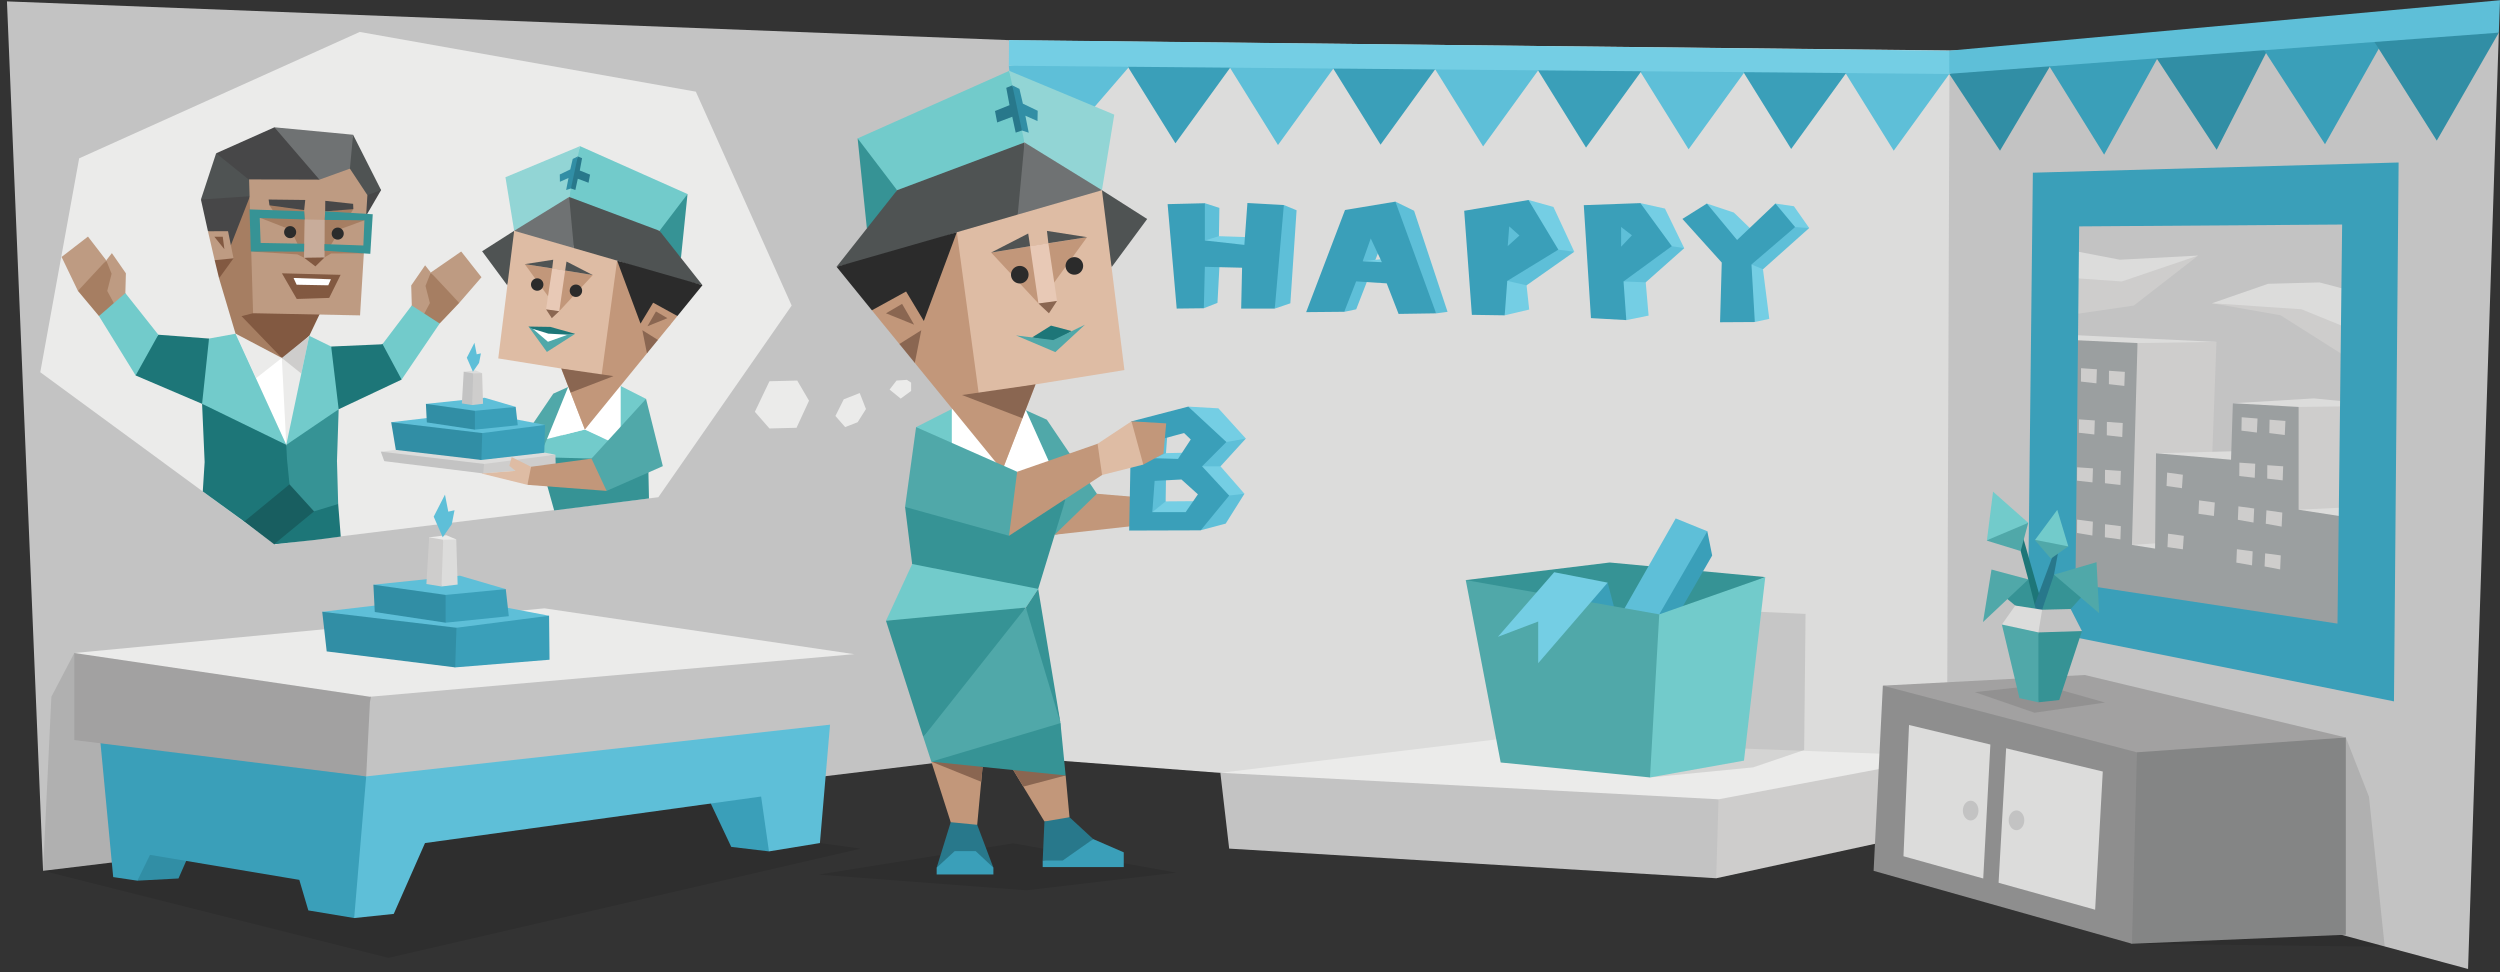 <svg id="ILLUSTRATION" xmlns="http://www.w3.org/2000/svg" viewBox="0 0 900 350"><rect x="0" y="0" width="900" height="350" fill="#333333" stroke="none"/><defs><style>.cls-1,.cls-28{fill:#c3c3c3;}.cls-1,.cls-10,.cls-11,.cls-12,.cls-13,.cls-14,.cls-15,.cls-16,.cls-17,.cls-18,.cls-19,.cls-2,.cls-20,.cls-21,.cls-22,.cls-23,.cls-24,.cls-25,.cls-26,.cls-27,.cls-3,.cls-30,.cls-31,.cls-39,.cls-4,.cls-5,.cls-6,.cls-7,.cls-8,.cls-9{fill-rule:evenodd;}.cls-2{fill:#dcdcdb;}.cls-3{fill:#cecdcc;}.cls-4{fill:#ebebea;}.cls-5{fill:#9b9fa0;}.cls-6{fill:#3a9fb9;}.cls-7{fill:#5ebfd8;}.cls-8{fill:#318ea5;}.cls-9{fill:#74cee4;}.cls-10{fill:#010101;opacity:0.1;}.cls-11{fill:#c2977a;}.cls-12{fill:#28788b;}.cls-13{fill:#8a6651;}.cls-14{fill:#50a8a9;}.cls-15,.cls-40{fill:#72cbcb;}.cls-16{fill:#369395;}.cls-17,.cls-41{fill:#fff;}.cls-18,.cls-36{fill:#4f5353;}.cls-19{fill:#92d5d5;}.cls-20{fill:#debca4;}.cls-21{fill:#e8c9b6;}.cls-22,.cls-29{fill:#2b2b2b;}.cls-23,.cls-37{fill:#6f7273;}.cls-24{fill:#1d7678;}.cls-25{fill:#848585;}.cls-26{fill:#8e8e8e;}.cls-27{fill:#a2a1a1;}.cls-30,.cls-35{fill:#be9b82;}.cls-31,.cls-34{fill:#a67e62;}.cls-32{fill:#474748;}.cls-33{fill:#825941;}.cls-38{fill:#c8ac9a;}.cls-39{fill:#185e60;}</style></defs><title>sentinels_Defender_ISFJ_romantic_relationships</title><polygon class="cls-1" points="424.5 39.5 364.5 14.5 2.5 0.5 15.5 313.5 358.5 272 424.5 39.5"/><polygon class="cls-1" points="701.83 18.17 899.58 11.75 888.5 348.83 700.83 298.17 560.59 228.59 701.83 18.17"/><polygon class="cls-2" points="363.5 51.17 363.25 14.5 701.83 18.17 700.83 298.17 364 272.5 369.17 71.5 363.5 51.17"/><polygon class="cls-3" points="624.17 278.17 700.92 272.24 700.83 298.17 617.83 316.17 600.5 279.17 624.17 278.17"/><polygon class="cls-1" points="532.83 272.17 439.33 278.21 442.5 305.5 617.83 316.17 618.67 287.75 532.83 272.17"/><polygon class="cls-4" points="538.83 266.17 439.33 278.21 618.67 287.75 700.92 272.24 538.83 266.17"/><polygon class="cls-4" points="129.5 11.5 28.5 57 14.5 134 99 196 237 179 285 110 250.5 33 129.5 11.5"/><polygon class="cls-4" points="277 137.25 271.75 148.25 277 154.25 286.75 154 291.25 144.25 287 137 277 137.25"/><polygon class="cls-4" points="303.75 143.75 300.75 149.75 304.25 153.75 308.75 152 311.75 147.25 309.5 141.5 303.75 143.75"/><polygon class="cls-4" points="322.75 137 320.25 140.25 324.25 143.5 328 140.75 328 137.75 326.5 136.75 322.75 137"/><polygon class="cls-1" points="767.17 70.5 856.5 73.17 853.83 240.83 739.17 216.5 741.83 76.17 767.17 70.5"/><polygon class="cls-3" points="761.5 96.67 791.33 92 768.17 110 743 113.67 744 92.83 761.5 96.67"/><polygon class="cls-2" points="738.83 88.83 763.17 93.5 791.33 92 763.83 101.33 742.5 99.83 738.83 88.83"/><polygon class="cls-3" points="829 106 796.33 109.17 821 113.5 849.17 131.33 851.83 103.17 829 106"/><polygon class="cls-2" points="855.33 107 835 101.67 816.5 102.17 796.33 109.17 828.5 111.33 849 119.67 855.33 107"/><polygon class="cls-2" points="776.5 140.92 797.92 123.08 742 120.42 749 152.42 776.5 140.92"/><polygon class="cls-3" points="766.25 137.92 769.5 123.5 797.92 123.08 795.25 194.67 764.25 208.42 766.25 137.92"/><polygon class="cls-2" points="755.75 204.17 767.5 196.17 797.75 194.17 794.75 208.67 755.75 204.17"/><polygon class="cls-2" points="783 172.67 776.17 163.17 814.25 162.17 810.25 179.17 783 172.67"/><polygon class="cls-2" points="815.5 162.67 803.83 145.17 833 143.42 848.25 144.92 815.5 162.67"/><polygon class="cls-3" points="814.75 167.42 827.5 146.5 853.25 146.17 848 195.42 817 195.92 814.75 167.42"/><polygon class="cls-2" points="818.25 185.67 827.5 183.5 854.75 182.17 854.25 205.92 818.25 185.67"/><polygon class="cls-5" points="740.5 122.17 769.5 123.5 767.5 196.17 775.83 197.5 776.17 163.17 803.17 165.5 803.83 145.17 827.5 146.5 827.5 183.5 846.83 186.5 847.5 237.5 737.5 217.83 740.5 122.17"/><path class="cls-6" d="M731.83,62.17,730,226l131.83,26.5,1.67-194ZM841.5,224.5l-94.33-14.33L748.5,81.5l94.67-.67Z"/><polygon class="cls-3" points="807.01 150.21 806.92 155.03 812.48 155.72 812.71 150.67 807.01 150.21"/><polygon class="cls-3" points="817.05 151.08 816.96 155.91 822.52 156.6 822.75 151.54 817.05 151.08"/><polygon class="cls-3" points="749.18 132.55 749.14 137.37 754.71 138 754.88 132.94 749.18 132.55"/><polygon class="cls-3" points="759.23 133.47 759.2 138.3 764.76 138.93 764.94 133.87 759.23 133.47"/><polygon class="cls-3" points="806.18 166.55 806.14 171.37 811.71 172 811.88 166.94 806.18 166.55"/><polygon class="cls-3" points="816.23 167.47 816.2 172.3 821.76 172.93 821.94 167.87 816.23 167.47"/><polygon class="cls-3" points="748.43 150.97 748.39 155.79 753.96 156.41 754.13 151.36 748.43 150.97"/><polygon class="cls-3" points="758.48 151.89 758.45 156.71 764.01 157.34 764.19 152.28 758.48 151.89"/><polygon class="cls-3" points="747.76 168.22 747.73 173.04 753.29 173.66 753.47 168.61 747.76 168.22"/><polygon class="cls-3" points="757.81 169.14 757.78 173.96 763.35 174.59 763.52 169.53 757.81 169.14"/><polygon class="cls-3" points="747.76 187.05 747.73 191.87 753.25 192.79 753.44 187.79 747.76 187.05"/><polygon class="cls-3" points="757.81 188.72 757.75 193.42 763.35 194.18 763.5 189.42 757.81 188.72"/><polygon class="cls-3" points="805.83 182.29 805.63 187.13 811.27 188.12 811.5 183.06 805.83 182.29"/><polygon class="cls-3" points="780.17 170.13 779.96 174.96 785.5 175.75 785.83 170.9 780.17 170.13"/><polygon class="cls-3" points="791.67 180.13 791.46 184.96 797 185.75 797.33 180.9 791.67 180.13"/><polygon class="cls-3" points="780.5 192.13 780.29 196.96 785.83 197.75 786.17 192.9 780.5 192.13"/><polygon class="cls-3" points="815.92 183.71 815.67 188.54 821.39 189.58 821.63 184.52 815.92 183.71"/><polygon class="cls-3" points="805.29 197.71 805.08 202.54 810.73 203.53 810.96 198.48 805.29 197.71"/><polygon class="cls-3" points="815.46 199.21 815.25 203.92 820.85 204.99 821.08 199.94 815.46 199.21"/><g id="flag"><polygon class="cls-7" points="700.85 25.56 701.75 26.63 681.74 54.25 663.02 24.13 689.23 21.63 700.85 25.56"/><polygon class="cls-6" points="663.92 24.94 664.83 26 644.82 53.63 626.1 23.5 652.3 21 663.92 24.94"/><polygon class="cls-7" points="627 25.06 627.9 26.13 607.89 53.75 589.17 23.63 615.38 21.13 627 25.06"/><polygon class="cls-6" points="590.08 24.44 590.98 25.5 570.97 53.13 552.25 23 578.46 20.5 590.08 24.44"/><polygon class="cls-7" points="553.03 24.02 553.93 25.08 533.92 52.71 515.2 22.58 541.41 20.08 553.03 24.02"/><polygon class="cls-6" points="516.1 23.4 517.01 24.46 497 52.08 478.28 21.96 504.49 19.46 516.1 23.4"/><polygon class="cls-7" points="479.18 23.52 480.08 24.58 460.07 52.21 441.36 22.08 467.56 19.58 479.18 23.52"/><polygon class="cls-6" points="442.26 22.9 443.16 23.96 423.15 51.58 404.43 21.46 430.64 18.96 442.26 22.9"/><polygon class="cls-7" points="405.34 23.27 406.24 24.33 382.36 52 363.33 25.54 363.17 23.67 393.72 19.33 405.34 23.27"/><polygon class="cls-8" points="722.7 17.58 739.17 21.92 720 54.25 701.75 26.63 722.7 17.58"/><polygon class="cls-6" points="758.13 13.88 778.25 18.17 757.49 55.67 737.18 22.92 758.13 13.88"/><polygon class="cls-8" points="797.2 11.75 817.32 16.04 798 53.92 776.25 20.79 797.2 11.75"/><polygon class="cls-6" points="836.13 10.13 857.83 14.92 837 51.92 814.67 17.42 836.13 10.13"/><polygon class="cls-8" points="877.88 8.83 899.58 11.75 877.24 50.63 853.63 13.25 877.88 8.83"/><polygon class="cls-7" points="900 0.08 701.67 18.25 701.63 26.58 899.58 11.75 900 0.08"/><polygon class="cls-9" points="701.75 26.63 363.17 23.67 363.25 14.42 701.67 18.25 701.75 26.63"/></g><polygon class="cls-10" points="294.64 314.85 364.77 303.59 423.44 314.15 369.48 320.51 294.64 314.85"/><polygon class="cls-11" points="364.75 277.18 376 295.73 382.15 296.92 385.02 294.2 383.63 279.16 364.75 277.18"/><polygon class="cls-11" points="353.73 276.09 351.79 296.93 344 299.5 342.26 295.99 335.28 274.19 353.73 276.09"/><polygon class="cls-12" points="385.02 294.2 393.55 302.07 385.35 311.18 375.37 309.8 376 295.73 385.02 294.2"/><polygon class="cls-12" points="351.79 296.93 357.62 312.37 347.36 313.91 337.2 312.37 342.26 295.99 351.79 296.93"/><polygon class="cls-13" points="383.63 279.16 368.39 283.18 364.75 277.18 374.19 276.28 383.63 279.16"/><polygon class="cls-13" points="335.28 274.19 353.23 281.44 353.73 276.09 344.9 274.19 335.28 274.19"/><polygon class="cls-14" points="369.3 147.69 376.86 151.09 394.88 177.75 395.37 189.61 379.67 192.5 369.3 170.44 369.3 147.69"/><polygon class="cls-15" points="369.3 147.69 360.84 169.29 348.94 174.38 361.1 165.26 345.27 145.91 329.79 153.76 335.04 183.09 328.38 203.05 318.95 223.47 342.65 223.47 369.3 218.71 373.75 212 372.88 207.31 383.63 179.63 369.3 147.69"/><polygon class="cls-16" points="325.83 182.5 328.38 203.05 373.75 212 383.63 179.63 325.83 182.5"/><polygon class="cls-16" points="369.3 218.71 355.5 243.61 332.38 265.33 318.95 223.47 369.3 218.71"/><polygon class="cls-14" points="369.3 218.71 375.25 228.7 381.77 260.32 381.77 276.28 335.28 274.19 332.38 265.33 369.3 218.71"/><polygon class="cls-16" points="335.28 274.19 381.77 260.32 383.63 279.16 335.28 274.19"/><polygon class="cls-16" points="369.3 218.71 381.77 260.32 373.75 212 369.3 218.71"/><polygon class="cls-17" points="369.3 147.69 342.65 147.06 342.65 177.88 360.84 169.29 381 173.76 369.3 147.69"/><polygon class="cls-18" points="396.7 68.47 412.98 78.84 400.17 96.19 396.7 82.33 396.7 68.47"/><polygon class="cls-15" points="322.95 68.47 316.51 63.53 308.74 49.81 363.31 25.5 368.08 40.01 368.82 51.28 344.65 64.27 322.95 68.47"/><polygon class="cls-19" points="363.31 25.5 401.14 41.27 396.7 68.47 380.53 61.62 368.82 51.28 363.31 25.5"/><polygon class="cls-16" points="308.74 49.81 312.08 82.33 319.61 75.86 322.95 68.47 308.74 49.81"/><polygon class="cls-12" points="364.43 30.73 362.25 31.62 363.42 37.86 358.19 39.96 358.98 44.09 364.41 42.03 365.65 47.75 367.9 46.98 368.08 40.01 364.43 30.73"/><polygon class="cls-8" points="364.43 30.73 367 32 368.24 37.32 373.57 39.88 373.5 43.59 369.13 41.65 370.34 47.77 367.9 46.98 364.43 30.73"/><polygon class="cls-20" points="396.7 68.47 404.79 133.23 372.8 138.37 360.84 169.29 335.2 133.28 317.24 116 329.55 109.23 332.71 112.79 344.47 83.6 355.03 77.25 368.08 71.45 396.7 68.47"/><polygon class="cls-11" points="344.47 83.6 352.4 142.14 372.8 138.37 366.38 144.47 368.08 150.57 360.84 169.29 329.33 130.66 327.06 125.63 323.77 123.84 313.88 111.71 326.19 101.3 331.85 114.08 336.04 102.03 344.47 83.6"/><polygon class="cls-11" points="391.34 85.38 379.53 101.66 373.84 109.25 356.81 90.92 391.34 85.38"/><polygon class="cls-21" points="370.84 88.62 373.84 109.25 380.53 108.33 377.41 87.54 370.84 88.62"/><polygon class="cls-13" points="380.53 108.33 377.62 112.79 373.84 109.25 380.53 108.33"/><polygon class="cls-13" points="372.8 138.37 368.08 150.57 346.3 142.2 372.8 138.37"/><polygon class="cls-13" points="331.67 118.88 329.33 130.66 323.77 123.84 331.67 118.88"/><polygon class="cls-13" points="329.09 116.89 324.75 109.39 318.95 112.79 329.09 116.89"/><polygon class="cls-18" points="366.38 77.25 370.18 64.27 368.82 51.28 322.95 68.47 301.16 96.04 323.19 90.92 344.47 83.6 353.99 80.84 366.38 77.25"/><polygon class="cls-22" points="344.47 83.6 332.58 115.56 326.19 104.94 313.88 111.71 301.16 96.04 344.47 83.6"/><polygon class="cls-23" points="368.82 51.28 396.7 68.47 366.38 77.25 368.82 51.28"/><polygon class="cls-18" points="370.84 88.62 370.15 84.06 356.81 90.92 370.84 88.62"/><polygon class="cls-18" points="377.41 87.54 391.34 85.38 376.9 83.13 377.41 87.54"/><polygon class="cls-24" points="371.53 121.48 378.36 117.22 385.84 119.2 379.16 123.18 371.53 121.48"/><polygon class="cls-6" points="351.24 306.41 343.68 306.41 337.2 312.37 337.2 314.8 357.62 314.8 357.62 312.37 351.24 306.41"/><polygon class="cls-6" points="393.55 302.07 382.56 309.8 375.37 309.8 375.37 312.14 404.55 312.14 404.55 306.84 393.55 302.07"/><polygon class="cls-14" points="365.77 120.75 379.92 126.76 390.59 116.89 379.16 122.44 365.77 120.75"/><path class="cls-22" d="M370.28,98.88a3.16,3.16,0,1,1-3.15-3.15A3.15,3.15,0,0,1,370.28,98.88Z"/><path class="cls-22" d="M389.93,95.73a3.16,3.16,0,1,1-3.15-3.16A3.15,3.15,0,0,1,389.93,95.73Z"/><polygon class="cls-14" points="329.79 153.76 325.83 182.5 363.25 192.88 366.75 187.38 366.17 169.83 329.79 153.76"/><polygon class="cls-11" points="395.13 159.75 366.17 169.83 363.25 192.88 396.75 171 403 163.33 395.13 159.75"/><polygon class="cls-11" points="413.67 179.33 394.88 177.75 379.67 192.5 412.67 188.83 413.67 179.33"/><polygon class="cls-9" points="418 178.38 419.63 180.5 434.75 180.38 431 185.88 409.5 187.38 412.13 176.75 418 178.38"/><polygon class="cls-7" points="421.5 170.38 419.75 172.25 419.63 180.5 414.83 184.38 413.63 168.63 421.5 170.38"/><polygon class="cls-9" points="418.38 160.88 419.75 163.13 431 162.88 426.63 168 412.13 167.88 418.38 160.88"/><polygon class="cls-7" points="420.38 154.63 419.75 163.13 415.67 164.96 414.13 158.63 420.38 154.63"/><polygon class="cls-7" points="443.75 175.75 448 177.75 441.25 188.5 432.25 190.88 435.75 175 443.75 175.75"/><polygon class="cls-9" points="438 166.38 439.38 167.88 448 177.75 442.5 178.38 428 168.25 434.88 164.88 438 166.38"/><polygon class="cls-7" points="441.5 155.38 448.5 157.88 439.38 167.88 432.75 167.88 435.13 155.88 441.5 155.38"/><polygon class="cls-9" points="424.75 151.5 427.75 146.38 438.63 147 448.5 157.88 441.5 159.13 424.75 151.5"/><path class="cls-6" d="M432.75,167.88l8.75-8.76-13.75-12.74-20.5,5.33L406.5,191l25.75-.08,10.25-12.5Zm-16.58-9.26,10.08-2.74,2.42,2.33-4.59,7-8.41-.25Zm10.66,25.76h-12l.84-11.26,9.66-.5,5.92,5.34Z"/><polygon class="cls-11" points="401.67 162.67 407.33 151.67 419.83 152.42 418.83 163.33 411.58 167.25 401.67 162.67"/><polygon class="cls-20" points="407.33 151.67 395.13 159.75 396.75 171 411.58 167.25 407.33 151.67"/><g id="text"><polygon class="cls-7" points="426.55 102.29 433.38 110.97 438.29 109.02 439.15 93.14 428.97 92.62 426.55 102.29"/><polygon class="cls-7" points="456.59 78.46 462.19 73.81 466.77 75.7 464.53 109.19 458.92 111.09 456.59 78.46"/><polygon class="cls-9" points="436.22 80.53 438.81 85.02 454.34 85.54 453.48 84.85 452.96 93.14 428.62 91.76 429.66 83.99 436.22 80.53"/><polygon class="cls-7" points="427.76 78.81 433.75 73.16 438.98 74.84 438.81 85.02 433.75 86.57 427.76 78.81"/><polygon class="cls-6" points="420.34 73.49 423.61 111.09 433.38 110.97 433.75 96.05 447.15 96.38 446.82 111.09 458.92 111.09 462.19 73.81 449.07 73.08 447.97 88.16 433.75 86.57 433.75 73.16 420.34 73.49"/><polygon class="cls-9" points="551.89 97.37 549.56 102.72 550.51 111.44 541.69 113.51 538.42 98.32 551.89 97.37"/><polygon class="cls-7" points="540.28 76.84 566.74 90.63 549.56 102.72 542.61 101.12 540.28 76.84"/><polygon class="cls-9" points="544.64 76.65 550.25 71.99 559.23 74.49 566.74 90.63 560.96 89.87 544.64 76.65"/><path class="cls-6" d="M550.25,72l-23.14,3.88,2.76,37.46,11.82.18.92-12.39L561,89.87ZM542.78,88.6l.54-7.1L547,84.78Z"/><polygon class="cls-9" points="592.27 98.66 592.46 101.64 593.5 113.62 585.47 115.23 582.17 98.92 592.27 98.66"/><polygon class="cls-7" points="602.3 86.36 606.32 89.34 592.46 101.64 584.45 101.32 579.38 79.3 602.3 86.36"/><polygon class="cls-9" points="587.61 78.92 590.54 73.12 599.39 75.09 606.32 89.34 601.83 88.62 587.61 78.92"/><path class="cls-6" d="M590.54,73.12l-20.38.74,2.58,40.66,12.73.72-1-13.92,17.38-12.7Zm-6.94,15.7,0-7.11,3.89,3Z"/><polygon class="cls-7" points="647.82 79.37 651.31 82.09 634.67 96.94 625.35 99.18 632.99 86.36 647.82 79.37"/><polygon class="cls-9" points="613.44 81.7 614.47 73.28 624.18 76.52 632.08 84.16 639.16 73.28 645.81 74.25 651.31 82.09 646.24 81.74 626.84 92.45 630.53 95.21 634.67 96.94 636.94 114.78 631.74 115.93 617.78 85.71 613.44 81.7"/><polygon class="cls-6" points="605.67 78.81 619.83 94.52 619.22 116.01 631.74 115.93 630.53 95.21 646.24 81.74 639.16 73.28 625.35 86.4 614.47 73.28 605.67 78.81"/><path class="cls-7" d="M480.33,106.17l3.62,6.09,4.28-.91L497.68,87s-4.79-7.64-5.18-7.38S480.33,106.17,480.33,106.17Z"/><path class="cls-9" d="M498.16,93.19l-7.6.87,8.25,3.08A45.9,45.9,0,0,0,502.47,94C502.21,94,498.16,93.19,498.16,93.19Z"/><polygon class="cls-7" points="497.33 81.22 502.34 72.59 509.07 75.87 521.12 112.26 517.01 112.82 497.33 81.22"/><path class="cls-6" d="M502.34,72.59l-18.13,3-14,36.78,13.72-.13,4.28-10.94,11,.71,4.28,11,13.51-.21ZM490.56,94.06l2.91-8.22,4,8.55Z"/></g><polygon class="cls-10" points="740.83 300.17 767.5 339.75 858.5 340.83 852.83 286.83 844.5 265.5 740.83 300.17"/><polygon class="cls-25" points="729.83 298.83 767.5 339.75 844.5 336.5 844.5 265.5 724.5 261.5 729.83 298.83"/><polygon class="cls-26" points="741.17 253.5 677.83 246.83 674.5 313.5 767.5 339.75 769.33 269.83 741.17 253.5"/><polygon class="cls-27" points="677.83 246.83 750.5 243 844.5 265.5 769.25 270.83 677.83 246.83"/><polygon class="cls-2" points="687.25 261 685.25 308.25 754.25 327.5 757 277.75 687.25 261"/><polygon class="cls-26" points="716.75 264 713.75 320.25 719.25 322 722.5 264.25 716.75 264"/><ellipse class="cls-28" cx="709.44" cy="291.81" rx="2.81" ry="3.56"/><ellipse class="cls-28" cx="725.94" cy="295.31" rx="2.81" ry="3.56"/><polygon class="cls-10" points="152.5 290.17 263.83 280.83 295.17 303.5 309.83 305.5 139.83 344.83 15.5 313.5 18.5 250.83 26.75 235.08 152.5 290.17"/><polyline class="cls-6" points="283.25 285.38 276.83 306.5 263.25 304.88 250.17 277.17 279.5 276.75 283 284.88"/><polygon class="cls-8" points="45.13 309.25 49.45 317.04 64.25 316.25 74.25 293.5 44.63 297.88 45.13 309.25"/><polygon class="cls-7" points="103.5 296.33 127.5 330.5 141.75 329 153 303.5 274 286.75 276.83 306.5 295.17 303.5 300 247 83.5 264.5 103.5 296.33"/><polygon class="cls-6" points="35.25 257.75 40.75 315.75 49.45 317.04 54 307.75 107.75 316.75 111 327.75 127.5 330.5 131.83 279.5 35.25 257.75"/><polygon class="cls-27" points="140.5 262.83 131.83 279.5 26.75 266.42 26.75 235.08 137.17 235.5 140.5 262.83"/><polygon class="cls-1" points="135.83 238.17 133.17 252.83 131.83 279.5 308.17 259.83 307.5 235.5 135.83 238.17"/><polygon class="cls-4" points="26.75 235.08 196 219 307.5 235.5 133.17 250.83 26.75 235.08"/><g id="toolbox"><polygon class="cls-10" points="570 248 594 279.88 631.13 276.25 649.5 270 650 221 584 218 570 248"/><polygon class="cls-16" points="559.75 242 527.67 208.83 579.5 202.5 635.5 207.75 559.75 242"/><polygon class="cls-6" points="605.25 194.88 614.63 191.25 616.38 200 597.5 232.63 584.13 227.25 605.25 194.88"/><polygon class="cls-7" points="603.25 186.63 572.75 240.25 587.63 245.63 597.33 221.17 614.63 191.25 603.25 186.63"/><polygon class="cls-6" points="558 217.5 578.75 209.75 583 226 558 217.5"/><polygon class="cls-15" points="574.5 222.5 597.33 221.17 635.5 207.75 627.83 273.83 594 279.88 574.5 222.5"/><polygon class="cls-14" points="540.25 274.5 527.67 208.83 597.33 221.17 594 279.88 540.25 274.5"/><polygon class="cls-9" points="539.25 229.25 559.5 206 578.75 209.75 553.75 238.75 553.75 223.75 539.25 229.25"/></g><g id="scene_in_chat_bubble" data-name="scene in chat bubble"><polygon class="cls-14" points="204.55 139.3 199.19 141.71 181.27 168.16 194.38 161.95 204.55 155.43 204.55 139.3"/><polygon class="cls-15" points="196.92 158.06 210.55 154.62 218.99 158.23 210.37 151.76 221.59 138.03 232.58 143.6 228.85 164.41 231.71 177.59 214.75 172.87 205.38 176.49 194.12 164.56 196.92 158.06"/><polygon class="cls-16" points="233.34 165.69 233.63 179.44 199.5 183.75 194.12 164.56 233.34 165.69"/><polygon class="cls-17" points="204.55 139.3 223.45 138.85 223.45 160.72 210.55 154.62 196.92 158.06 204.55 139.3"/><polygon class="cls-18" points="185.1 83.09 173.56 90.45 182.65 102.76 185.1 92.92 185.1 83.09"/><polygon class="cls-15" points="237.43 83.09 242 79.59 247.51 69.86 208.8 52.61 205.41 62.9 204.89 70.9 222.03 80.11 237.43 83.09"/><polygon class="cls-19" points="208.8 52.61 181.96 63.8 185.1 83.09 196.58 78.24 204.89 70.9 208.8 52.61"/><polygon class="cls-16" points="247.51 69.86 245.14 92.92 239.8 88.34 237.43 83.09 247.51 69.86"/><polygon class="cls-12" points="208 56.32 209.55 56.95 208.72 61.38 212.43 62.87 211.87 65.8 208.01 64.34 207.13 68.39 205.54 67.85 205.41 62.9 208 56.32"/><polygon class="cls-8" points="208 56.32 206.18 57.22 205.3 60.99 201.52 62.81 201.57 65.44 204.66 64.06 203.81 68.41 205.54 67.85 208 56.32"/><polygon class="cls-20" points="185.1 83.09 179.37 129.03 202.07 132.68 210.55 154.62 228.74 129.07 241.48 116.81 232.75 112.01 230.5 114.54 222.16 93.83 214.67 89.32 205.41 85.2 185.1 83.09"/><polygon class="cls-11" points="222.16 93.83 216.53 135.36 202.07 132.68 206.61 137.01 205.41 141.34 210.55 154.62 232.91 127.21 234.51 123.65 236.85 122.37 243.86 113.77 235.13 106.38 231.12 115.45 228.14 106.9 222.16 93.83"/><polygon class="cls-11" points="188.91 95.09 197.29 106.64 201.33 112.03 213.41 99.02 188.91 95.09"/><polygon class="cls-21" points="203.46 97.39 201.33 112.03 196.58 111.37 198.79 96.62 203.46 97.39"/><polygon class="cls-13" points="196.58 111.37 198.65 114.54 201.33 112.03 196.58 111.37"/><polygon class="cls-13" points="202.07 132.68 205.41 141.34 220.86 135.4 202.07 132.68"/><polygon class="cls-13" points="231.24 118.86 232.9 127.21 236.85 122.38 231.24 118.86"/><polygon class="cls-13" points="233.07 117.45 236.15 112.12 240.27 114.54 233.07 117.45"/><polygon class="cls-18" points="206.61 89.32 203.92 80.11 204.89 70.9 237.43 83.09 252.89 102.66 237.26 99.02 222.16 93.83 215.41 91.87 206.61 89.32"/><polygon class="cls-22" points="222.16 93.83 230.59 116.5 235.13 108.97 243.86 113.77 252.89 102.66 222.16 93.83"/><polygon class="cls-2" points="153.51 166.05 137.09 162.59 172.37 158.43 199.95 163.69 176.84 168.43 153.51 166.05"/><polygon class="cls-3" points="159.03 166.31 174.29 167.02 199.95 163.69 200.08 168.31 173.94 170.44 159.03 166.31"/><polygon class="cls-1" points="138.33 166.01 137.09 162.59 174.29 167.02 173.94 170.44 138.33 166.01"/><polygon class="cls-7" points="155.3 159.87 140.83 152 171.92 148.34 196.22 152.97 177.46 162.24 155.3 159.87"/><polygon class="cls-6" points="160.16 160.1 173.61 155.91 196.22 152.97 195.94 162.99 173.3 165.59 160.16 160.1"/><polygon class="cls-8" points="142.5 161.97 140.83 152 173.61 155.91 173.3 165.59 142.5 161.97"/><polygon class="cls-7" points="163.55 150.71 153.32 145.4 174.46 143.19 185.65 146.47 166.44 150.32 163.55 150.71"/><polygon class="cls-6" points="167.11 150.94 170.96 147.89 185.65 146.47 186.39 153.09 170.96 154.67 167.11 150.94"/><polygon class="cls-8" points="153.66 152.07 153.32 145.4 170.96 147.89 170.96 154.67 153.66 152.07"/><polygon class="cls-2" points="168.36 138.28 166.94 133.83 171.13 133.3 173.56 134.33 168.36 138.28"/><polygon class="cls-1" points="166.94 133.83 166.27 145.23 169.95 145.82 171.65 138.91 170.38 134.42 166.94 133.83"/><polygon class="cls-3" points="173.56 134.33 173.9 145.36 169.95 145.82 170.38 134.42 173.56 134.33"/><polygon class="cls-7" points="170.25 133.83 168.05 128.78 170.8 123.4 171.61 127.55 173.13 127.21 172.46 130.65 170.25 133.83"/><polygon class="cls-23" points="204.89 70.9 185.1 83.09 206.61 89.32 204.89 70.9"/><polygon class="cls-18" points="203.46 97.39 203.94 94.15 213.41 99.02 203.46 97.39"/><polygon class="cls-18" points="198.79 96.62 188.91 95.09 199.16 93.5 198.79 96.62"/><circle class="cls-29" cx="207.33" cy="104.67" r="2.24"/><circle class="cls-29" cx="193.39" cy="102.43" r="2.24"/><polygon class="cls-14" points="232.58 143.6 238.62 167.81 218.38 176.72 211.73 171.36 212.94 165.09 232.58 143.6"/><polygon class="cls-11" points="191.18 168.03 212.94 165.09 218.38 176.72 189.87 174.55 189.19 171.6 191.18 168.03"/><polygon class="cls-20" points="191.18 168.03 184.21 164.57 183.35 167.69 185.56 169.5 173.3 170.46 189.87 174.55 191.18 168.03"/><polygon class="cls-17" points="200.16 119.1 191.51 117.91 191.85 119.24 197.04 124.31 205.57 120.26 200.16 119.1"/><polygon class="cls-24" points="207.05 120.18 198.12 117.68 190.27 117.56 191.33 118.58 191.87 118.41 197.41 120.11 204.38 120.49 205.04 120.51 207.05 120.18"/><polygon class="cls-14" points="207.05 120.18 196.88 126.7 190.27 117.56 191.87 118.41 197.26 123.04 204.38 120.49 207.05 120.18"/><polygon class="cls-30" points="162.41 108.64 165.32 109.05 173.33 99.8 166.03 90.54 155.08 98.1 162.41 108.64"/><polygon class="cls-31" points="151.6 102.49 155.08 98.1 165.32 109.05 158.27 116.47 148.37 116.16 151.6 102.49"/><polygon class="cls-30" points="146.38 115.75 148.25 109.92 148.03 102.78 153.04 95.51 155.08 98.1 153.18 102.93 154.76 109.11 150.73 116.65 146.38 115.75"/><polygon class="cls-30" points="30.97 104.3 28.05 104.72 22.17 92.5 31.67 85.17 38.25 93.73 30.97 104.3"/><polygon class="cls-31" points="41.75 98.1 38.25 93.73 28.05 104.72 35.63 113.78 45.04 111.76 41.75 98.1"/><polygon class="cls-30" points="47.03 111.34 45.13 105.52 45.32 98.39 40.28 91.13 38.25 93.73 40.18 98.55 38.61 104.74 42.67 112.26 47.03 111.34"/><polygon class="cls-32" points="130.31 62.91 137.19 68.43 128.75 82.92 130.31 62.91"/><polygon class="cls-33" points="115.1 113.02 111.34 120.9 101.47 129.45 84.86 114.76 91.07 108.3 93.16 107.39 103.24 110.54 109.11 110.54 115.1 113.02"/><polygon class="cls-34" points="84.8 120.14 95.98 130.28 101.46 128.87 86.94 113.8 91.11 112.76 103.24 110.54 92.02 110.68 91.98 68.82 86.27 70.91 81.7 89.89 78.86 100.19 84.8 120.14"/><polygon class="cls-33" points="78.86 100.19 84.07 92.99 81.94 90.8 77.28 93.67 78.86 100.19"/><polygon class="cls-32" points="90.17 70.21 82.91 88.81 81.46 84.93 77.96 84.93 74.86 83.25 72.33 71.82 77.01 68.86 86.62 68.86 90.17 70.21"/><polygon class="cls-35" points="82.09 83.23 84.07 92.99 77.28 93.67 74.86 83.25 82.09 83.23"/><polygon class="cls-33" points="80.19 85.22 80.78 89.71 77.16 85.22 80.19 85.22"/><polygon class="cls-36" points="127.11 48.51 137.19 68.43 132.26 70.24 129.47 70 123.25 61.22 125.73 53.27 127.11 48.51"/><polygon class="cls-37" points="105.17 60.48 114.83 73.67 125.96 60.71 127.11 48.51 98.79 45.83 98.32 49.45 105.17 60.48"/><polygon class="cls-32" points="109.33 74.67 115 64.67 98.79 45.83 77.81 55.18 82.79 63.17 92.88 70.25 101.67 65.46 109.33 74.67"/><polygon class="cls-36" points="99.26 66.38 89.58 64.67 77.81 55.18 72.33 71.82 89.66 70.67 93.28 71.03 99.26 66.38"/><polygon class="cls-35" points="129.62 113.54 91.11 112.76 89.67 64.58 115 64.67 125.96 60.71 132.26 70.24 129.62 113.54"/><polygon class="cls-34" points="113.69 80.54 116.89 79.16 117.06 76.08 124.64 75.11 127.21 75.29 125.83 77.5 131.19 79.31 122.67 82.42 118.87 88.56 131.04 91.21 119.21 91.25 116.75 92.67 113.69 80.54"/><polygon class="cls-34" points="109.71 78.99 109.47 92.79 107.08 91.58 90.38 90.58 107.47 88.56 104.71 82.75 93.29 78.29 98.72 76.52 97 73.92 102.15 72.9 109.5 75.64 109.71 78.99"/><polygon class="cls-33" points="113.54 95.9 116.84 92.68 113.22 91.76 109.47 92.79 113.54 95.9"/><polygon class="cls-38" points="116.89 79.16 109.71 78.99 109.47 92.79 116.84 92.68 116.89 79.16"/><path class="cls-29" d="M119.41,84.09a2.17,2.17,0,1,0,2.17-2.16A2.19,2.19,0,0,0,119.41,84.09Z"/><path class="cls-29" d="M102.28,83.57a2.17,2.17,0,1,0,2.17-2.17A2.19,2.19,0,0,0,102.28,83.57Z"/><polygon class="cls-24" points="137.25 123.96 119.22 124.75 116.91 145.33 121.92 147.33 144.58 136.65 145.26 121.39 137.25 123.96"/><polygon class="cls-4" points="111.34 120.9 103.06 160.14 98.45 128.6 101.46 128.87 103.66 129.59 111.34 120.9"/><polygon class="cls-17" points="103.06 160.14 101.46 128.87 91.46 128.23 84.8 120.14 103.06 160.14"/><polygon class="cls-39" points="117.49 179.75 110.37 193.41 98.67 195.92 87.92 187.75 80.56 176.49 103.83 170.14 117.49 179.75"/><polygon class="cls-24" points="121.74 181.43 117.49 172.75 113.05 184.09 98.67 195.92 113 194.42 122.67 193.17 121.74 181.43"/><polygon class="cls-3" points="111.34 120.9 101.46 128.87 108.47 134.49 111.34 120.9"/><polygon class="cls-4" points="92.17 136.16 101.46 128.87 84.84 120.12 92.17 136.16"/><polygon class="cls-15" points="119.22 124.75 111.34 120.9 103.06 160.14 113.97 154.48 121.92 147.33 119.22 124.75"/><polygon class="cls-15" points="75.25 121.88 68.5 137.67 72.75 145.38 88.77 157.7 103.06 160.14 84.8 120.14 75.25 121.88"/><polygon class="cls-24" points="87.92 187.75 104.22 174.37 106.91 168.02 103.06 160.14 87.49 158.98 73.67 166.33 73 176.92 87.92 187.75"/><polygon class="cls-24" points="72.75 145.38 73.67 166.33 103.31 165.2 103.06 160.14 72.75 145.38"/><polygon class="cls-24" points="48.83 135.17 72.75 145.38 75.25 121.88 57 120.5 48.88 128.93 48.83 135.17"/><polygon class="cls-16" points="121.16 170.65 121.92 147.33 103.06 160.14 103.31 165.2 121.16 170.65"/><polygon class="cls-16" points="121.74 181.43 121.32 166.17 103.31 165.2 104.22 174.37 113.05 184.09 121.74 181.43"/><polygon class="cls-40" points="148.22 109.97 137.71 123.86 144.58 136.65 158.27 116.47 148.22 109.97"/><polygon class="cls-32" points="109.89 71.99 96.71 71.83 97 73.92 109.5 75.64 109.89 71.99"/><polygon class="cls-32" points="117.1 72.3 117.06 76.08 127.21 75.29 127.13 73.38 117.1 72.3"/><polygon class="cls-33" points="101.49 98.39 106.83 107.63 118.5 107.25 122.62 98.94 101.49 98.39"/><polygon class="cls-41" points="105.67 100.07 119.13 100.54 118.17 102.71 106.79 102.5 105.67 100.07"/><polygon class="cls-15" points="45.13 105.52 57 120.5 48.83 135.17 35.63 113.78 45.13 105.52"/><polygon class="cls-16" points="89.83 75.38 109.5 76.08 109.71 78.99 93.5 78.5 93.83 87.46 109.5 87.75 109.46 90.58 90.29 90.54 89.83 75.38"/><polygon class="cls-16" points="117.06 76.08 134.19 77.13 133.31 91.38 116.81 90.25 116.81 87.88 130.81 88.38 131.19 79.31 116.89 79.16 117.06 76.08"/></g><polygon class="cls-10" points="710.92 249.17 732.42 256.58 757.83 252.92 735.17 246.5 710.92 249.17"/><polygon class="cls-24" points="726.75 194.13 727.44 198.38 730.19 208.59 729.69 213.88 731.69 221.63 736.88 220.31 735.5 218.75 727.88 192 726.75 194.13"/><polygon class="cls-14" points="724.19 186.25 715.25 194.63 727.44 198.38 730.17 188.21 724.19 186.25"/><polygon class="cls-15" points="717.5 177 715.29 194.5 730.17 188.21 717.5 177"/><polygon class="cls-12" points="742.41 194.58 739.71 198.17 732.38 217.88 733.25 220.98 738.42 222.38 739.44 206.88 740.92 198.86 742.41 194.58"/><polygon class="cls-14" points="741.61 192.19 732.55 194.41 738.32 201.1 744.59 196.7 741.61 192.19"/><polygon class="cls-15" points="740.62 183.55 732.63 194.35 744.59 196.7 740.62 183.55"/><polygon class="cls-16" points="751.94 212.06 739.44 206.88 735.17 219.5 741.38 222.38 745.44 219.25 751.94 212.06"/><polygon class="cls-16" points="721.19 212.31 730.19 208.59 733.63 222.25 725.5 218 719 212.63 721.19 212.31"/><polygon class="cls-1" points="728.67 223.67 735.17 219.5 745.44 219.25 749.5 227.17 731.5 237.17 728.67 223.67"/><polygon class="cls-2" points="728.17 232.5 727.67 231.99 720.67 224.83 725.5 218 735.17 219.5 733.83 227.67 728.17 232.5"/><polygon class="cls-16" points="731.5 237.17 733.83 252.83 741.33 252 749.5 227.17 733.83 227.67 731.5 237.17"/><polygon class="cls-14" points="727 251.33 720.67 224.83 733.83 227.67 733.83 252.83 727 251.33"/><polygon class="cls-14" points="716.94 205.03 713.88 223.94 730.19 208.59 716.94 205.03"/><polygon class="cls-14" points="754.75 202.38 755.69 220.75 739.44 206.88 754.75 202.38"/><g id="cake"><polygon class="cls-7" points="137.33 231.83 116 220.24 161.83 214.83 197.67 221.67 170 235.33 137.33 231.83"/><polygon class="cls-6" points="144.5 232.17 164.33 225.99 197.67 221.67 197.83 237.5 163.87 240.26 144.5 232.17"/><polygon class="cls-8" points="117.61 234.51 116 220.24 164.33 225.99 163.87 240.26 117.61 234.51"/><polygon class="cls-7" points="149.5 218.33 134.42 210.5 165.58 207.25 182.08 212.08 153.75 217.75 149.5 218.33"/><polygon class="cls-6" points="154.75 218.67 160.42 214.17 182.08 212.08 183.17 221.83 160.42 224.17 154.75 218.67"/><polygon class="cls-8" points="134.92 220.33 134.42 210.5 160.42 214.17 160.42 224.17 134.92 220.33"/><polygon class="cls-4" points="156.58 200 154.5 193.44 160.67 192.67 164.25 194.19 156.58 200"/><polygon class="cls-3" points="154.5 193.44 153.5 210.25 158.94 211.13 161.44 200.94 159.56 194.31 154.5 193.44"/><polygon class="cls-2" points="164.25 194.19 164.75 210.44 158.94 211.13 159.56 194.31 164.25 194.19"/><polygon class="cls-7" points="159.38 193.44 156.13 186 160.19 178.06 161.38 184.19 163.63 183.69 162.63 188.75 159.38 193.44"/></g></svg>